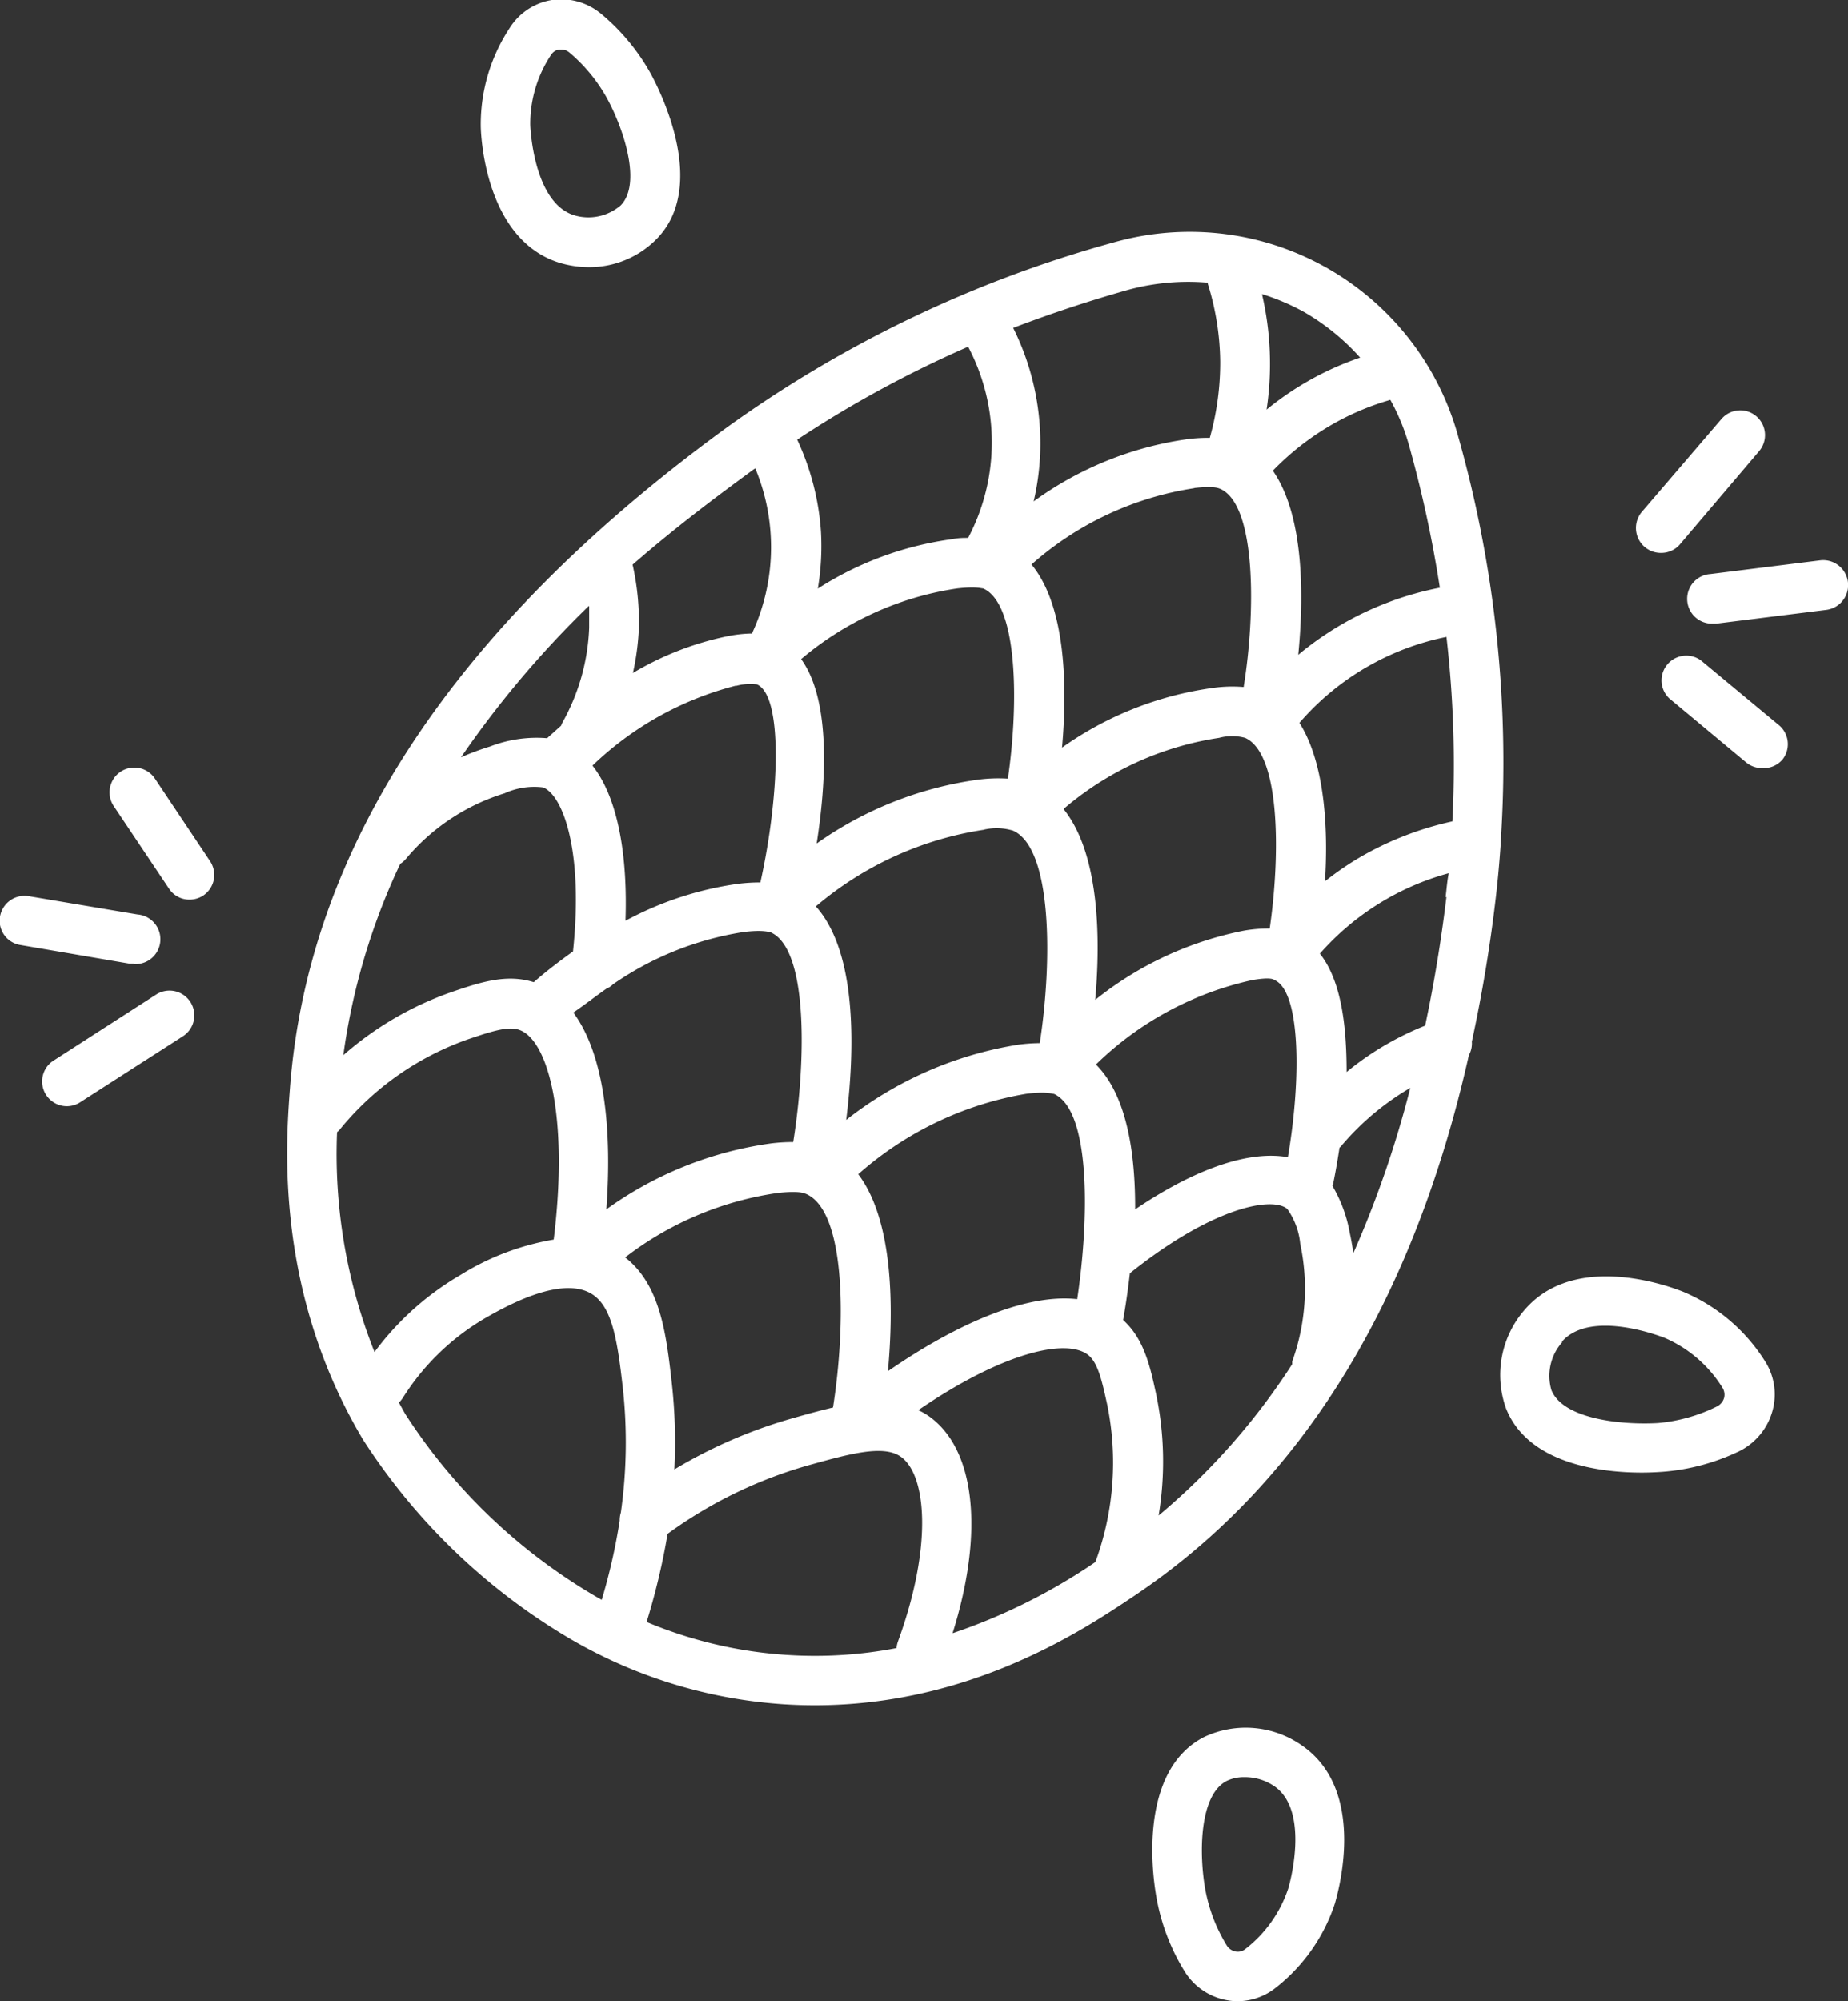 <svg xmlns="http://www.w3.org/2000/svg" viewBox="0 0 111.97 121.21"><rect x="0" y="0" width="111.97" height="121.21" fill="#333333" stroke="none"/><defs><style>.cls-1{fill:#fff;}</style></defs><g id="Warstwa_2" data-name="Warstwa 2"><g id="Warstwa_1-2" data-name="Warstwa 1"><path class="cls-1" d="M89,63.91a1.46,1.46,0,0,0,.18-.82c.58-2.68,1.06-5.46,1.41-8.38.15-1.21.26-2.42.34-3.62V51a72.51,72.51,0,0,0-2.65-24.82A16.87,16.87,0,0,0,67.52,14.67,73.32,73.32,0,0,0,43.89,26C27.49,38,18.63,51.41,17.56,66c-.25,3.35-.9,12.25,4.43,21.19A37.6,37.6,0,0,0,34.65,99.32a29.45,29.45,0,0,0,12.89,3.91c10.4.65,17.93-4.39,21.15-6.55C78.83,89.9,85.62,78.89,89,63.91ZM40.7,83.72c-.33-2.9-.68-5.89-2.82-7.56a19.71,19.71,0,0,1,9.21-3.9c1.3-.15,1.61,0,1.76.06,2.43,1.07,2.4,8,1.62,12.93-.77.18-1.57.4-2.41.64A29.56,29.56,0,0,0,40.86,89,32.22,32.22,0,0,0,40.7,83.72Zm-5-47c0,.43,0,.87,0,1.3a12.67,12.67,0,0,1-1.62,5.74,1.54,1.54,0,0,0-.08.19l-.85.76a7.84,7.84,0,0,0-3.45.5,15.65,15.65,0,0,0-1.77.66A60.29,60.29,0,0,1,35.67,36.71Zm8.9,4.82a3.24,3.24,0,0,1,1.26-.09c1.6.7,1.37,6.78.21,12a10.66,10.66,0,0,0-1.41.09,20.2,20.2,0,0,0-6.76,2.23c.13-3.71-.38-7.35-2-9.4A19.55,19.55,0,0,1,44.57,41.53ZM58.66,21a12.4,12.4,0,0,1,0,11.58c-.28,0-.58,0-.92.07a20.06,20.06,0,0,0-8.19,3,15.49,15.49,0,0,0,.19-3.46,15.66,15.66,0,0,0-1.44-5.56A68.54,68.54,0,0,1,58.66,21Zm13.7,8.56c1.17-.13,1.44,0,1.57.05,2.18.95,2.16,7.44,1.42,12a8.3,8.3,0,0,0-1.83.05,20.63,20.63,0,0,0-9.17,3.62c.31-3.49.29-8.49-1.85-11.09A19.23,19.23,0,0,1,72.36,29.57Zm15.28,9A67.44,67.44,0,0,1,88,49.75a19.39,19.39,0,0,0-5.49,2.11,18.23,18.23,0,0,0-2.23,1.52c.2-3.16,0-7.16-1.55-9.6a15.93,15.93,0,0,1,8.94-5.21Zm0,15.77c-.33,2.72-.76,5.3-1.29,7.79a18.26,18.26,0,0,0-2.23,1.07,17.72,17.72,0,0,0-2.53,1.74c0-2.72-.3-5.5-1.62-7.17a16,16,0,0,1,7.81-4.87C87.68,53.38,87.65,53.86,87.59,54.34ZM58,35.64c1.17-.13,1.44,0,1.57,0,2.12.94,2.16,7,1.5,11.52a9.4,9.4,0,0,0-1.79.06,22.14,22.14,0,0,0-9.8,3.87c.56-3.59.9-8.62-.94-11.17A18.93,18.93,0,0,1,58,35.64Zm1.62,14.61a3.42,3.42,0,0,1,1.76.06c2.38,1.06,2.39,7.91,1.62,12.87a10.49,10.49,0,0,0-1.28.09,22.65,22.65,0,0,0-10.45,4.56c.49-3.95.74-10.06-1.84-12.93A20.45,20.45,0,0,1,59.66,50.25ZM64.44,49a18.77,18.77,0,0,1,9.42-4.31,3,3,0,0,1,1.58,0c2.12.94,2.15,7,1.49,11.55a8.61,8.61,0,0,0-1.57.13,20.84,20.84,0,0,0-9,4.19C66.69,56.88,66.63,51.71,64.44,49ZM36.75,59.88a1.16,1.16,0,0,0,.39-.26A19,19,0,0,1,45,56.46c1.25-.16,1.54,0,1.68,0l.15.08c2.13,1.21,2,7.81,1.23,12.63a11,11,0,0,0-1.32.08,22.24,22.24,0,0,0-10,4c.35-4.7-.08-9.33-2-11.92C35.44,60.85,36.09,60.34,36.75,59.88ZM52,71.12a20.51,20.51,0,0,1,10.17-4.87c1.25-.16,1.54,0,1.68,0a.61.61,0,0,1,.14.07c2.1,1.19,2,7.57,1.28,12.37-3.22-.36-7.53,1.64-11.47,4.36C54.13,79.42,54.18,74,52,71.12Zm14.42-6.66a19.55,19.55,0,0,1,9.46-5.1c1-.17,1.26-.07,1.34,0,1.55.67,1.65,5.83.81,10.73-2.33-.42-5.57.67-9.25,3.16C68.79,69.87,68.29,66.34,66.39,64.46Zm14.33,7.35c.13-.6.27-1.39.41-2.3l.07-.06a16.12,16.12,0,0,1,4.22-3.56A63.91,63.91,0,0,1,82,75.9c-.06-.41-.13-.82-.22-1.23A8.53,8.53,0,0,0,80.72,71.81Zm6.52-36.22a19.24,19.24,0,0,0-5.91,2.19,18.86,18.86,0,0,0-2.7,1.88c.33-3.35.4-8.36-1.54-11.15a16.33,16.33,0,0,1,3.56-2.78,15.94,15.94,0,0,1,3.56-1.51A12.79,12.79,0,0,1,85.38,27,73.77,73.77,0,0,1,87.24,35.59ZM79,18.89a13.78,13.78,0,0,1,3.41,2.77,18.22,18.22,0,0,0-5.67,3.15,18.62,18.62,0,0,0-.28-7A13.71,13.71,0,0,1,79,18.89ZM68.33,17.56a13.86,13.86,0,0,1,4.85-.44v.07a16.37,16.37,0,0,1,.75,4.7,16.84,16.84,0,0,1-.63,4.63,10.13,10.13,0,0,0-1.28.07,20.75,20.75,0,0,0-9.39,3.78A15.39,15.39,0,0,0,63,25.79a15.7,15.7,0,0,0-1.61-5.93Q64.79,18.56,68.33,17.56ZM45.65,28.44l.11-.07a12.39,12.39,0,0,1-.2,10,8.11,8.11,0,0,0-1.56.18,18.38,18.38,0,0,0-5.65,2.21,15.38,15.38,0,0,0,.36-2.69,15.79,15.79,0,0,0-.38-3.87C41.31,31.61,44,29.66,45.65,28.44ZM24.25,52.32a1.35,1.35,0,0,0,.32-.27,12.65,12.65,0,0,1,6-4,4.34,4.34,0,0,1,2.33-.36c1.19.45,2.47,3.81,1.82,9.94-.8.57-1.6,1.18-2.38,1.86-1.63-.52-3.23,0-4.93.58a19.83,19.83,0,0,0-6.61,3.84A39.67,39.67,0,0,1,24.25,52.32ZM20.42,68.57a1.14,1.14,0,0,0,.16-.15,17.48,17.48,0,0,1,7.8-5.48c1.34-.45,2.4-.81,3.09-.56,1.75.62,3,5.27,2.08,12.7a15.61,15.61,0,0,0-5.66,2.15,17.31,17.31,0,0,0-5.2,4.66A32.44,32.44,0,0,1,20.42,68.57Zm4.15,17.1c-.14-.24-.27-.48-.4-.72a1.68,1.68,0,0,0,.24-.29,14.59,14.59,0,0,1,5-4.83c1.11-.63,4.5-2.57,6.39-1.49h0c1.28.74,1.6,2.75,1.94,5.73a30.3,30.3,0,0,1-.12,7.54,1.61,1.61,0,0,0-.07.49,35.9,35.9,0,0,1-1.09,4.8A34.33,34.33,0,0,1,24.57,85.67Zm23.15,14.57a26.29,26.29,0,0,1-8.54-2,41.25,41.25,0,0,0,1.27-5.34,26.9,26.9,0,0,1,8.42-4.12c2.48-.69,4.6-1.3,5.68-.57,1.57,1.06,2,5.35-.15,11.23a1.61,1.61,0,0,0-.08.38A26.07,26.07,0,0,1,47.72,100.24Zm10-1.33c1.93-6.14,1.38-11.23-1.52-13.19a4.4,4.4,0,0,0-.56-.31c5.1-3.49,9-4.4,10.32-3.32.58.49.82,1.59,1.13,3a17.46,17.46,0,0,1-.72,9.52h0A35.47,35.47,0,0,1,57.75,98.91ZM70.2,91.79a19.92,19.92,0,0,0-.15-7.35c-.37-1.72-.74-3.35-2-4.49.13-.72.28-1.7.41-2.83,5-4,8.6-4.67,9.53-3.9a4.35,4.35,0,0,1,.79,2.12,13,13,0,0,1-.49,7.13s0,.1,0,.16A40.77,40.77,0,0,1,70.2,91.79Z"/><path class="cls-1" d="M100.62,33.49A1.51,1.51,0,0,1,99.48,31l4.82-5.62a1.5,1.5,0,1,1,2.28,1.95L101.76,33A1.5,1.5,0,0,1,100.62,33.49Z"/><path class="cls-1" d="M103.82,37.77a1.5,1.5,0,0,1-.19-3l6.65-.83a1.5,1.5,0,1,1,.37,3l-6.65.83Z"/><path class="cls-1" d="M106.8,46.52a1.5,1.5,0,0,1-1-.34l-4.65-3.87a1.5,1.5,0,0,1,1.92-2.3l4.65,3.86A1.5,1.5,0,0,1,108,46,1.48,1.48,0,0,1,106.8,46.52Z"/><path class="cls-1" d="M4.05,67a1.5,1.5,0,0,1-.81-2.76l6.22-4a1.5,1.5,0,1,1,1.63,2.52l-6.23,4A1.5,1.5,0,0,1,4.05,67Z"/><path class="cls-1" d="M8.11,58.37l-.25,0L1.25,57.24A1.49,1.49,0,0,1,0,55.52a1.51,1.51,0,0,1,1.73-1.24l6.61,1.11a1.5,1.5,0,0,1-.25,3Z"/><path class="cls-1" d="M11.49,54.49a1.48,1.48,0,0,1-1.25-.67l-3.35-5a1.5,1.5,0,0,1,2.5-1.66l3.34,5a1.5,1.5,0,0,1-.41,2.08A1.52,1.52,0,0,1,11.49,54.49Z"/><path class="cls-1" d="M35.68,16.18a6.25,6.25,0,0,1-1.76-.26c-4.63-1.42-4.79-8-4.79-8.29A10.61,10.61,0,0,1,30.88,1.7,3.72,3.72,0,0,1,33.44,0a3.79,3.79,0,0,1,3,.85,12.78,12.78,0,0,1,3,3.63c.6,1.11,3.47,6.82.34,10A5.71,5.71,0,0,1,35.68,16.18ZM34,3h-.11a.7.7,0,0,0-.49.31,7.53,7.53,0,0,0-1.27,4.26s.15,4.7,2.67,5.47h0a3,3,0,0,0,2.81-.6c1.28-1.3.2-4.6-.83-6.49A9.91,9.91,0,0,0,34.5,3.18.77.77,0,0,0,34,3Z"/><path class="cls-1" d="M99.48,89.19c-2.36,0-6.87-.47-8.23-3.89a6,6,0,0,1,1.16-6h0c3.24-3.71,9.45-1.12,9.71-1a10.8,10.8,0,0,1,4.79,4.1,3.72,3.72,0,0,1,.48,3.06,3.88,3.88,0,0,1-2,2.43,13,13,0,0,1-4.63,1.25C100.48,89.16,100,89.19,99.48,89.19Zm-4.81-7.91A3.06,3.06,0,0,0,94,84.19c.7,1.76,4.24,2.13,6.46,2a10,10,0,0,0,3.56-1,.85.85,0,0,0,.44-.52.79.79,0,0,0-.1-.62,7.73,7.73,0,0,0-3.46-3s-4.48-1.83-6.27.22Z"/><path class="cls-1" d="M75,121.21a3.49,3.49,0,0,1-.65-.06,3.8,3.8,0,0,1-2.59-1.77,12.72,12.72,0,0,1-1.69-4.45c-.23-1.26-1.14-7.65,2.88-9.72a5.93,5.93,0,0,1,6,.56c4,2.84,2,9.22,1.94,9.49a10.75,10.75,0,0,1-3.59,5.13A3.74,3.74,0,0,1,75,121.21Zm.41-13.57a2.42,2.42,0,0,0-1.09.23c-1.66.86-1.68,4.38-1.3,6.54a9.87,9.87,0,0,0,1.3,3.41.8.8,0,0,0,.55.38.72.72,0,0,0,.58-.15,7.71,7.71,0,0,0,2.61-3.69s1.37-4.59-.82-6.15h0A3.17,3.17,0,0,0,75.44,107.64Z"/></g></g></svg>